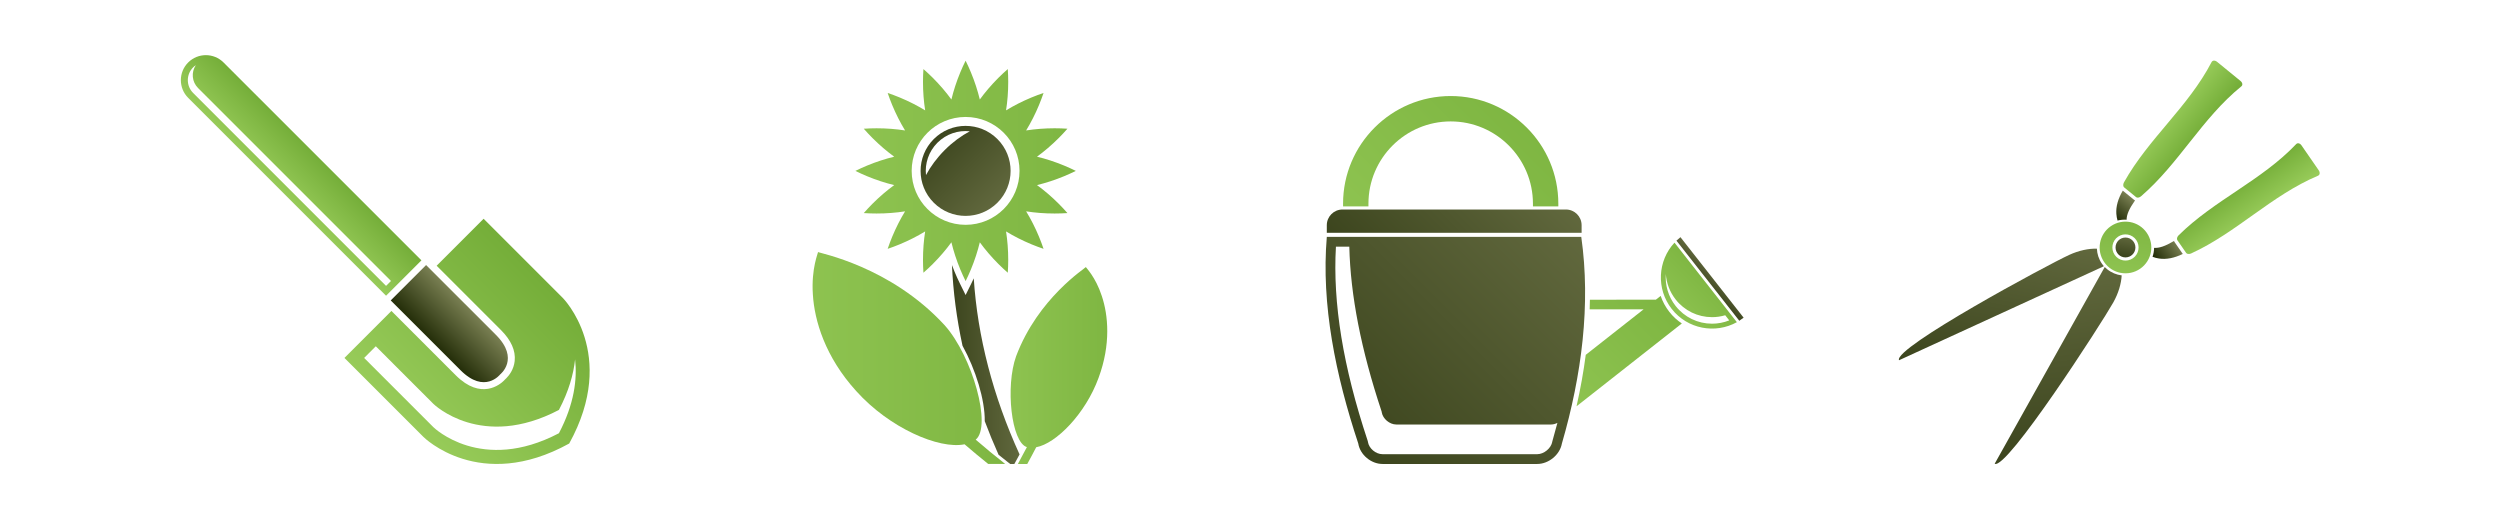 <?xml version="1.0" encoding="utf-8"?>
<!-- Generator: Adobe Illustrator 16.0.0, SVG Export Plug-In . SVG Version: 6.00 Build 0)  -->
<!DOCTYPE svg PUBLIC "-//W3C//DTD SVG 1.1//EN" "http://www.w3.org/Graphics/SVG/1.1/DTD/svg11.dtd">
<svg version="1.1" xmlns="http://www.w3.org/2000/svg" xmlns:xlink="http://www.w3.org/1999/xlink" x="0px" y="0px" width="612px"
	 height="127.494px" viewBox="0 0 612 127.494" enable-background="new 0 0 612 127.494" xml:space="preserve">
<g id="Layer_1">
	<g>
		<g>
			
				<linearGradient id="SVGID_1_" gradientUnits="userSpaceOnUse" x1="571.17" y1="109.052" x2="592.346" y2="87.876" gradientTransform="matrix(0.823 -0.569 0.569 0.823 -14.193 310.2)">
				<stop  offset="0" style="stop-color:#97CB59"/>
				<stop  offset="1" style="stop-color:#75AE39"/>
			</linearGradient>
			<path fill="url(#SVGID_1_)" d="M516.721,55.378c-2.873,1.986-3.594,5.927-1.607,8.8c1.988,2.875,5.928,3.593,8.801,1.606
				c2.875-1.986,3.594-5.926,1.607-8.8C523.535,54.111,519.596,53.392,516.721,55.378z M522.141,63.218
				c-1.457,1.008-3.453,0.644-4.461-0.813c-1.006-1.456-0.641-3.454,0.816-4.46c1.455-1.007,3.453-0.643,4.459,0.814
				C523.963,60.216,523.598,62.212,522.141,63.218z"/>
			
				<linearGradient id="SVGID_2_" gradientUnits="userSpaceOnUse" x1="577.61" y1="102.614" x2="585.756" y2="94.468" gradientTransform="matrix(0.823 -0.569 0.569 0.823 -14.193 310.2)">
				<stop  offset="0" style="stop-color:#242E09"/>
				<stop  offset="1" style="stop-color:#797F52"/>
			</linearGradient>
			<circle fill="url(#SVGID_2_)" cx="520.318" cy="60.582" r="2.433"/>
			
				<linearGradient id="SVGID_3_" gradientUnits="userSpaceOnUse" x1="519.745" y1="122.266" x2="577.891" y2="64.12" gradientTransform="matrix(0.823 -0.569 0.569 0.823 -14.193 310.2)">
				<stop  offset="0" style="stop-color:#242E09"/>
				<stop  offset="1" style="stop-color:#797F52"/>
			</linearGradient>
			<path fill="url(#SVGID_3_)" d="M514.555,64.565c-0.783-1.132-1.186-2.413-1.236-3.692c-2.037-0.053-4.414,0.442-6.768,1.522
				c-5.264,2.416-43.07,22.754-41.674,25.795l50.15-23.016C514.861,64.983,514.703,64.779,514.555,64.565z"/>
			
				<linearGradient id="SVGID_4_" gradientUnits="userSpaceOnUse" x1="558.306" y1="-9.979" x2="634.096" y2="-85.769" gradientTransform="matrix(0.632 -0.775 0.775 0.632 163.71 580.825)">
				<stop  offset="0" style="stop-color:#242E09"/>
				<stop  offset="1" style="stop-color:#797F52"/>
			</linearGradient>
			<path fill="url(#SVGID_4_)" d="M515.807,65.89c-0.201-0.164-0.393-0.339-0.57-0.521l-26.941,48.156
				c2.922,1.637,26.209-34.428,29.037-39.484c1.264-2.258,1.947-4.59,2.057-6.625C518.117,67.263,516.871,66.76,515.807,65.89z"/>
			
				<linearGradient id="SVGID_5_" gradientUnits="userSpaceOnUse" x1="632.371" y1="-59.429" x2="638.896" y2="-59.429" gradientTransform="matrix(0.632 -0.775 0.775 0.632 163.71 580.825)">
				<stop  offset="0" style="stop-color:#242E09"/>
				<stop  offset="1" style="stop-color:#797F52"/>
			</linearGradient>
			<path fill="url(#SVGID_5_)" d="M522.406,48.906l-2.746-2.24c-1.18,2.018-1.699,3.895-1.576,5.685
				c0.037,0.575,0.141,1.12,0.291,1.642c0.723-0.186,1.473-0.255,2.219-0.205c0.002-1.219,0.592-2.638,2.061-4.725
				C522.566,49.021,522.482,48.969,522.406,48.906z"/>
			
				<linearGradient id="SVGID_6_" gradientUnits="userSpaceOnUse" x1="658.781" y1="-64.989" x2="658.781" y2="-55.994" gradientTransform="matrix(0.632 -0.775 0.775 0.632 163.71 580.825)">
				<stop  offset="0" style="stop-color:#97CB59"/>
				<stop  offset="1" style="stop-color:#75AE39"/>
			</linearGradient>
			<path fill="url(#SVGID_6_)" d="M519.973,45.856c-0.26-0.212-0.279-0.753-0.035-1.2c6.002-10.754,15.738-18.462,21.451-29.451
				c0.234-0.458,0.832-0.493,1.35-0.072c1.91,1.561,3.82,3.121,5.732,4.682c0.516,0.422,0.602,1.015,0.199,1.334
				c-9.623,7.799-15.227,18.879-24.561,26.915c-0.389,0.329-0.922,0.418-1.182,0.205C521.943,47.465,520.959,46.661,519.973,45.856z
				"/>
			
				<linearGradient id="SVGID_7_" gradientUnits="userSpaceOnUse" x1="585.783" y1="105.259" x2="592.308" y2="105.259" gradientTransform="matrix(0.823 -0.569 0.569 0.823 -14.193 310.2)">
				<stop  offset="0" style="stop-color:#242E09"/>
				<stop  offset="1" style="stop-color:#797F52"/>
			</linearGradient>
			<path fill="url(#SVGID_7_)" d="M532.332,59.255c-0.057-0.081-0.102-0.168-0.137-0.26c-2.197,1.299-3.658,1.773-4.873,1.678
				c-0.01,0.748-0.139,1.489-0.381,2.195c0.508,0.192,1.041,0.337,1.611,0.421c1.775,0.264,3.688-0.104,5.793-1.119L532.332,59.255z
				"/>
			
				<linearGradient id="SVGID_8_" gradientUnits="userSpaceOnUse" x1="612.356" y1="454.045" x2="612.356" y2="463.041" gradientTransform="matrix(0.823 -0.569 -0.569 -0.823 306.857 774.952)">
				<stop  offset="0" style="stop-color:#97CB59"/>
				<stop  offset="1" style="stop-color:#75AE39"/>
			</linearGradient>
			<path fill="url(#SVGID_8_)" d="M535.178,61.924c0.191,0.276,0.729,0.34,1.193,0.132c11.197-5.128,19.658-14.217,31.07-19.036
				c0.473-0.195,0.557-0.79,0.178-1.338c-1.404-2.029-2.807-4.06-4.209-6.089c-0.379-0.548-0.965-0.681-1.314-0.306
				c-8.543,8.972-20.033,13.674-28.789,22.337c-0.357,0.361-0.488,0.887-0.297,1.164C533.732,59.833,534.455,60.878,535.178,61.924z
				"/>
		</g>
		<g>
			
				<linearGradient id="SVGID_9_" gradientUnits="userSpaceOnUse" x1="144.19" y1="108.316" x2="194.958" y2="108.316" gradientTransform="matrix(0.707 0.707 -0.707 0.707 193.062 -154.661)">
				<stop  offset="0" style="stop-color:#242E09"/>
				<stop  offset="1" style="stop-color:#797F52"/>
			</linearGradient>
			<path fill="url(#SVGID_9_)" d="M244.169,34.043c-4.302-4.302-11.278-4.302-15.58,0c-4.303,4.302-4.303,11.278,0,15.581
				c4.302,4.302,11.278,4.302,15.58,0C248.472,45.321,248.472,38.345,244.169,34.043z M226.683,42.865
				c-0.299-2.827,0.633-5.761,2.8-7.927c2.167-2.167,5.101-3.1,7.928-2.8c-2.1,1.112-4.204,2.654-6.138,4.589
				C229.338,38.662,227.795,40.766,226.683,42.865z"/>
			<linearGradient id="SVGID_10_" gradientUnits="userSpaceOnUse" x1="174.209" y1="41.833" x2="298.548" y2="41.833">
				<stop  offset="0" style="stop-color:#97CB59"/>
				<stop  offset="1" style="stop-color:#75AE39"/>
			</linearGradient>
			<path fill="url(#SVGID_10_)" d="M253.857,45.31c2.156-0.521,4.392-1.244,6.644-2.176c0.985-0.408,1.939-0.844,2.861-1.3
				c-0.922-0.456-1.875-0.892-2.861-1.3c-2.251-0.933-4.487-1.656-6.644-2.177c1.793-1.307,3.582-2.83,5.305-4.553
				c0.755-0.754,1.469-1.522,2.146-2.296c-1.026-0.069-2.074-0.106-3.14-0.106c-2.438,0-4.78,0.188-6.971,0.531
				c1.156-1.894,2.226-3.985,3.159-6.237c0.409-0.986,0.774-1.967,1.104-2.942c-0.974,0.33-1.957,0.695-2.942,1.104
				c-2.251,0.932-4.344,2.003-6.237,3.159c0.344-2.191,0.532-4.533,0.532-6.97c0-1.067-0.038-2.115-0.107-3.14
				c-0.774,0.677-1.542,1.39-2.296,2.145c-1.723,1.723-3.247,3.512-4.553,5.305c-0.521-2.156-1.243-4.392-2.176-6.643
				c-0.408-0.986-0.844-1.939-1.3-2.862c-0.457,0.922-0.893,1.876-1.301,2.861c-0.933,2.252-1.656,4.488-2.176,6.644
				c-1.307-1.793-2.83-3.582-4.553-5.305c-0.754-0.754-1.522-1.468-2.296-2.145c-0.069,1.026-0.107,2.073-0.107,3.14
				c0,2.437,0.188,4.779,0.532,6.971c-1.894-1.156-3.986-2.226-6.237-3.159c-0.985-0.409-1.967-0.774-2.942-1.103
				c0.33,0.974,0.695,1.957,1.103,2.942c0.933,2.25,2.003,4.343,3.159,6.236c-2.191-0.344-4.534-0.531-6.97-0.531
				c-1.067,0-2.114,0.037-3.141,0.106c0.677,0.774,1.391,1.542,2.146,2.296c1.723,1.723,3.512,3.247,5.305,4.553
				c-2.156,0.521-4.392,1.244-6.644,2.176c-0.986,0.409-1.939,0.845-2.861,1.301c0.922,0.457,1.875,0.892,2.861,1.3
				c2.251,0.933,4.487,1.655,6.644,2.176c-1.793,1.307-3.583,2.83-5.306,4.553c-0.754,0.754-1.468,1.521-2.145,2.296
				c1.026,0.069,2.074,0.106,3.141,0.106c2.436,0,4.778-0.188,6.97-0.531c-1.156,1.892-2.227,3.985-3.159,6.236
				c-0.408,0.985-0.774,1.969-1.103,2.943c0.975-0.33,1.957-0.695,2.942-1.104c2.251-0.932,4.343-2.002,6.237-3.159
				c-0.344,2.192-0.532,4.534-0.532,6.972c0,1.066,0.038,2.114,0.107,3.139c0.774-0.676,1.542-1.391,2.296-2.145
				c1.723-1.723,3.246-3.513,4.553-5.305c0.521,2.156,1.244,4.392,2.176,6.644c0.408,0.986,0.844,1.939,1.301,2.861
				c0.456-0.922,0.892-1.875,1.3-2.861c0.933-2.251,1.655-4.487,2.176-6.644c1.307,1.793,2.83,3.582,4.554,5.306
				c0.754,0.754,1.521,1.468,2.295,2.144c0.069-1.025,0.107-2.073,0.107-3.139c0-2.438-0.188-4.78-0.532-6.972
				c1.894,1.157,3.986,2.227,6.238,3.16c0.985,0.408,1.967,0.773,2.941,1.103c-0.33-0.974-0.695-1.957-1.104-2.942
				c-0.933-2.251-2.003-4.343-3.159-6.236c2.191,0.343,4.534,0.531,6.971,0.531c1.066,0,2.114-0.037,3.14-0.106
				c-0.676-0.774-1.39-1.541-2.145-2.295C257.439,48.14,255.65,46.617,253.857,45.31z M236.379,55.036
				c-7.292,0-13.203-5.911-13.203-13.202c0-7.292,5.91-13.203,13.203-13.203c7.292,0,13.202,5.911,13.202,13.203
				C249.582,49.125,243.671,55.036,236.379,55.036z"/>
			<linearGradient id="SVGID_11_" gradientUnits="userSpaceOnUse" x1="168.18" y1="87.639" x2="276.809" y2="87.639">
				<stop  offset="0" style="stop-color:#97CB59"/>
				<stop  offset="1" style="stop-color:#75AE39"/>
			</linearGradient>
			<path fill="url(#SVGID_11_)" d="M236.125,108.761c1.879,1.626,3.813,3.23,5.791,4.818h4.153c-2.482-1.955-4.89-3.939-7.219-5.953
				c4.019-3.214-0.814-20.42-7.583-27.99c-13.334-14.523-30.818-17.674-31.005-17.938c0.093,0.028-1.709,3.957-1.271,10.398
				c0.38,6.375,3,15.262,10.616,23.642C217.697,104.759,229.898,110.051,236.125,108.761z"/>
			<linearGradient id="SVGID_12_" gradientUnits="userSpaceOnUse" x1="222.249" y1="89.237" x2="260.378" y2="89.237">
				<stop  offset="0" style="stop-color:#242E09"/>
				<stop  offset="1" style="stop-color:#797F52"/>
			</linearGradient>
			<path fill="url(#SVGID_12_)" d="M241.066,103.098c1.032,2.75,2.159,5.491,3.38,8.218c0.692,0.559,1.387,1.115,2.09,1.669
				l0.756,0.595h1.019l0.203-0.367c0.369-0.666,0.727-1.324,1.074-1.972c-6.486-14.202-10.291-28.841-11.212-43.103
				c-0.207,0.451-0.42,0.902-0.641,1.35l-1.355,2.737l-1.356-2.738c-0.484-0.979-0.937-1.974-1.342-2.953
				c-0.225-0.544-0.438-1.091-0.642-1.64c0.283,6.517,1.148,13.118,2.577,19.732C238.845,90.464,241.14,97.925,241.066,103.098z"/>
			<linearGradient id="SVGID_13_" gradientUnits="userSpaceOnUse" x1="231.968" y1="89.48" x2="286.485" y2="89.48">
				<stop  offset="0" style="stop-color:#97CB59"/>
				<stop  offset="1" style="stop-color:#75AE39"/>
			</linearGradient>
			<path fill="url(#SVGID_13_)" d="M269.726,72.472c-1.544-4.746-3.969-7.045-3.911-7.093c-0.058,0.244-11.69,7.547-17.065,21.809
				c-2.671,7.382-1.176,21.118,2.634,22.263c-0.708,1.375-1.446,2.752-2.208,4.129h2.298c0.756-1.367,1.489-2.732,2.192-4.1
				c4.838-0.871,12.063-8.186,15.266-16.989C271.976,84.284,271.292,77.154,269.726,72.472z"/>
		</g>
		<g>
			<linearGradient id="SVGID_14_" gradientUnits="userSpaceOnUse" x1="295.235" y1="142.337" x2="418.113" y2="19.459">
				<stop  offset="0" style="stop-color:#242E09"/>
				<stop  offset="1" style="stop-color:#797F52"/>
			</linearGradient>
			<path fill="url(#SVGID_14_)" d="M387.096,57.987c-22.294,0-39.999,0-62.293,0c-1.398,16.572,2.158,33.877,7.7,50.583
				c0.448,2.778,3.158,5.01,5.937,5.01c14.154,0,23.723,0,37.878,0c2.777,0,5.538-2.232,6.035-5.01
				C387.206,91.864,389.447,74.559,387.096,57.987z M380.052,107.901l-0.036,0.122l-0.021,0.125
				c-0.284,1.589-2.036,3.035-3.677,3.035h-37.878c-1.646,0-3.313-1.399-3.571-2.994l-0.03-0.191l-0.061-0.183
				c-5.998-18.077-8.539-33.623-7.743-47.432h3.273c0.292,11.954,2.88,25.189,7.85,40.166l0.061,0.183l0.031,0.19
				c0.257,1.596,1.925,2.996,3.569,2.996h37.878c0.524,0,1.061-0.149,1.556-0.402C380.874,104.969,380.48,106.429,380.052,107.901z"
				/>
			<linearGradient id="SVGID_15_" gradientUnits="userSpaceOnUse" x1="318.115" y1="81.757" x2="392.145" y2="7.727">
				<stop  offset="0" style="stop-color:#97CB59"/>
				<stop  offset="1" style="stop-color:#75AE39"/>
			</linearGradient>
			<path fill="url(#SVGID_15_)" d="M355.131,23.508c-14.529,0-26.35,11.82-26.35,26.349v0.667h6.214v-0.667
				c0-11.103,9.032-20.135,20.136-20.135c11.103,0,20.134,9.032,20.134,20.135v0.667h6.215v-0.667
				C381.479,35.328,369.659,23.508,355.131,23.508z"/>
			<g>
				<linearGradient id="SVGID_16_" gradientUnits="userSpaceOnUse" x1="404.528" y1="82.157" x2="424.153" y2="62.532">
					<stop  offset="0" style="stop-color:#97CB59"/>
					<stop  offset="1" style="stop-color:#75AE39"/>
				</linearGradient>
				<path fill="url(#SVGID_16_)" d="M409.914,59.401c-4.116,4.437-4.517,11.33-0.663,16.243c3.855,4.912,10.645,6.164,15.934,3.223
					L409.914,59.401z M419.116,79.241C419.115,79.241,419.115,79.241,419.116,79.241c-3.51-0.001-6.762-1.581-8.923-4.336
					c-1.811-2.308-2.6-5.101-2.399-7.827c0.152,2.197,0.943,4.369,2.399,6.227c2.161,2.755,5.413,4.335,8.922,4.336c0,0,0,0,0.001,0
					c1.092,0,2.176-0.16,3.217-0.469l0.986,1.258C421.989,78.962,420.559,79.241,419.116,79.241z"/>
				<linearGradient id="SVGID_17_" gradientUnits="userSpaceOnUse" x1="415.134" y1="71.823" x2="422.113" y2="64.844">
					<stop  offset="0" style="stop-color:#242E09"/>
					<stop  offset="1" style="stop-color:#797F52"/>
				</linearGradient>
				<path fill="url(#SVGID_17_)" d="M425.778,78.517c0.362-0.229,0.717-0.479,1.062-0.749l-15.465-19.712
					c-0.344,0.271-0.671,0.556-0.979,0.854L425.778,78.517z"/>
			</g>
			<linearGradient id="SVGID_18_" gradientUnits="userSpaceOnUse" x1="318.072" y1="93.183" x2="393.909" y2="17.347">
				<stop  offset="0" style="stop-color:#242E09"/>
				<stop  offset="1" style="stop-color:#797F52"/>
			</linearGradient>
			<path fill="url(#SVGID_18_)" d="M387.179,56.99v-1.857c0-2.125-1.721-3.846-3.845-3.846h-54.688
				c-2.123,0-3.845,1.722-3.845,3.846v1.857H387.179z"/>
			<linearGradient id="SVGID_19_" gradientUnits="userSpaceOnUse" x1="366.085" y1="110.653" x2="420.938" y2="55.8">
				<stop  offset="0" style="stop-color:#97CB59"/>
				<stop  offset="1" style="stop-color:#75AE39"/>
			</linearGradient>
			<path fill="url(#SVGID_19_)" d="M389.151,75.719h13.21l-14.168,11.144c-0.54,4.117-1.291,8.318-2.257,12.596l25.776-20.273
				c-1.144-0.767-2.177-1.714-3.054-2.832c-0.949-1.209-1.655-2.534-2.127-3.914l-1.178,0.927H389.21
				C389.197,74.147,389.181,74.931,389.151,75.719z"/>
		</g>
		<g>
			
				<linearGradient id="SVGID_20_" gradientUnits="userSpaceOnUse" x1="-89.394" y1="18.561" x2="-41.862" y2="18.561" gradientTransform="matrix(0.707 -0.707 0.707 0.707 153.445 30.236)">
				<stop  offset="0" style="stop-color:#97CB59"/>
				<stop  offset="1" style="stop-color:#75AE39"/>
			</linearGradient>
			<path fill="url(#SVGID_20_)" d="M106.891,65.05l15.722,15.723c2.512,2.511,3.649,5.066,3.382,7.597
				c-0.223,2.112-1.384,3.556-2.056,4.228c0,0,0,0,0,0c-0.117,0.116-0.217,0.209-0.294,0.277c-0.068,0.076-0.161,0.178-0.277,0.294
				c-0.876,0.876-5.567,4.933-11.825-1.325L95.82,76.121l-11.5,11.5l19.365,19.364c0,0,13.715,13.714,35.657,1.588
				c12.127-21.942-1.588-35.657-1.588-35.657l-19.364-19.365L106.891,65.05z M136.826,106.055
				c-18.959,9.946-30.611-1.365-30.729-1.481L89.144,87.621l2.853-2.854l14.1,14.1c0.118,0.117,11.77,11.43,30.729,1.482
				c2.401-4.574,3.565-8.711,3.956-12.365C141.323,92.814,140.581,98.903,136.826,106.055z"/>
			
				<linearGradient id="SVGID_21_" gradientUnits="userSpaceOnUse" x1="-71.487" y1="5.641" x2="-59.242" y2="5.641" gradientTransform="matrix(0.707 -0.707 0.707 0.707 153.445 30.236)">
				<stop  offset="0" style="stop-color:#242E09"/>
				<stop  offset="1" style="stop-color:#797F52"/>
			</linearGradient>
			<path fill="url(#SVGID_21_)" d="M99.981,69.211l-4.33,4.329c0,0,11.191,11.191,17.096,17.096
				c5.905,5.906,9.686,1.027,9.686,1.027s4.878-3.781-1.026-9.686c-5.905-5.904-17.097-17.096-17.097-17.096L99.981,69.211z"/>
			
				<linearGradient id="SVGID_22_" gradientUnits="userSpaceOnUse" x1="-71.488" y1="-49.178" x2="-59.241" y2="-49.178" gradientTransform="matrix(0.707 -0.707 0.707 0.707 153.445 30.236)">
				<stop  offset="0" style="stop-color:#97CB59"/>
				<stop  offset="1" style="stop-color:#75AE39"/>
			</linearGradient>
			<path fill="url(#SVGID_22_)" d="M46.065,15.295c-2.391,2.392-2.391,6.269,0,8.659l48.441,48.443l8.66-8.661L54.724,15.295
				C52.333,12.904,48.457,12.904,46.065,15.295z M48.477,21.543l47.236,47.236l-1.206,1.206L47.271,22.748
				c-1.722-1.722-1.722-4.525,0-6.248c0.207-0.207,0.43-0.387,0.663-0.543C46.781,17.674,46.96,20.027,48.477,21.543z"/>
		</g>
	</g>
</g>
<g id="Layer_2" display="none">
	<g display="inline">
		<g>
			<linearGradient id="SVGID_23_" gradientUnits="userSpaceOnUse" x1="469.184" y1="61.467" x2="547.916" y2="61.467">
				<stop  offset="0" style="stop-color:#97CB59"/>
				<stop  offset="1" style="stop-color:#75AE39"/>
			</linearGradient>
			<path fill="url(#SVGID_23_)" d="M518.836,89.728c-5.375-1.076-8.814-14.832-12.039-26.653c-3.225-11.824,3.963-44.71,3.963-44.71
				h-41.576c0.115,46.134,7.094,54.382,9.885,62.766c2.258,6.771,0.309,15.115-0.523,18.072c22.688,0.863,32.201,2.828,38.502,4.129
				c3.482,0.72,6,1.238,9.242,1.238c0.99,0,2.023-0.046,3.158-0.143c11.854-1.012,17.924-5.025,17.984-5.066l0.484-0.326
				C545.857,90.888,523.953,90.751,518.836,89.728z M529.291,102.606c-1.082,0.092-2.064,0.137-3.002,0.137
				c-3.059,0-5.496-0.504-8.871-1.201c-6.143-1.269-15.322-3.164-36.549-4.075c0.934-4.122,1.906-11-0.066-16.915
				c-0.463-1.389-1.037-2.776-1.645-4.247c-3.154-7.633-7.896-19.105-8.139-56.112h2.48c0.432,35.061,5.031,46.195,8.113,53.657
				c0.609,1.469,1.184,2.857,1.645,4.246c1.973,5.915,1,12.795,0.066,16.916c21.227,0.91,30.406,2.807,36.549,4.074
				c3.375,0.697,5.814,1.202,8.871,1.202c0.939,0,1.922-0.046,3.002-0.137c5.748-0.491,10.084-1.719,12.953-2.806
				c0.355,0.304,0.66,0.624,0.896,0.965C543.631,99.353,538.127,101.851,529.291,102.606z"/>
			<linearGradient id="SVGID_24_" gradientUnits="userSpaceOnUse" x1="477.512" y1="106.126" x2="548.072" y2="106.126">
				<stop  offset="0" style="stop-color:#242E09"/>
				<stop  offset="1" style="stop-color:#797F52"/>
			</linearGradient>
			<path fill="url(#SVGID_24_)" d="M529.543,105.566c-12.277,1.045-11.828-3.754-51.332-5.233c-0.232-0.009-0.465-0.017-0.699-0.026
				l0.918,10.25h1.482v-0.516c0-0.416,0.338-0.753,0.752-0.753h0.025c0.416,0,0.754,0.337,0.754,0.753v0.516h1.307v-0.516
				c0-0.416,0.336-0.753,0.754-0.753h0.025c0.416,0,0.752,0.337,0.752,0.753v0.516h1.307v-0.516c0-0.416,0.338-0.753,0.754-0.753
				h0.025c0.416,0,0.752,0.337,0.752,0.753v0.516h1.307v-0.516c0-0.416,0.338-0.753,0.754-0.753h0.025
				c0.416,0,0.752,0.337,0.752,0.753v0.516h1.309v-0.516c0-0.416,0.336-0.753,0.752-0.753h0.025c0.416,0,0.754,0.337,0.754,0.753
				v0.516h1.307v-0.516c0-0.416,0.336-0.753,0.752-0.753h0.025c0.416,0,0.754,0.337,0.754,0.753v0.516h1.586l2.102-3.02
				c0,0,10.645,0.525,14.848,2.494v1.316c0,0,23.26,3.285,33.902-5.521v-5.52C548.072,100.306,541.895,104.511,529.543,105.566z"/>
		</g>
		<g>
			
				<linearGradient id="SVGID_25_" gradientUnits="userSpaceOnUse" x1="83.209" y1="147.455" x2="101.173" y2="147.455" gradientTransform="matrix(0.707 0.707 -0.707 0.707 294.575 -132.472)">
				<stop  offset="0" style="stop-color:#97CB59"/>
				<stop  offset="1" style="stop-color:#75AE39"/>
			</linearGradient>
			<path fill="url(#SVGID_25_)" d="M273.193,31.604c1.312-1.736,0.962-4.558-0.523-6.044c-1.917-1.917-3.834-3.833-5.751-5.75
				c-1.485-1.485-4.307-1.835-6.044-0.523c-8.644,6.737-13.38,17.382-22.024,24.12c-1.736,1.312-2.087,3.433-0.523,4.997
				c1.917,1.917,3.833,3.833,5.749,5.75c1.564,1.563,3.686,1.213,4.998-0.523C255.811,44.985,266.456,40.25,273.193,31.604z
				 M246.327,52.195c-0.029-0.015-0.088-0.052-0.163-0.129l-5.751-5.75c-0.076-0.076-0.113-0.134-0.129-0.163
				c0.021-0.061,0.11-0.215,0.346-0.393l0.034-0.026c4.618-3.599,8.134-8.168,11.537-12.587c3.316-4.308,6.449-8.377,10.464-11.514
				c0.508-0.369,1.675-0.228,2.168,0.264l0.825,0.825c-3.402,2.962-6.204,6.598-9.149,10.424
				c-3.401,4.419-6.918,8.988-11.536,12.587l-0.035,0.025c-0.235,0.179-0.324,0.333-0.345,0.394
				c0.015,0.029,0.053,0.087,0.128,0.162l3.608,3.607c-0.544,0.612-1.073,1.241-1.582,1.893l-0.026,0.035
				C246.542,52.086,246.387,52.174,246.327,52.195z"/>
			
				<linearGradient id="SVGID_26_" gradientUnits="userSpaceOnUse" x1="68.686" y1="216.638" x2="115.698" y2="216.638" gradientTransform="matrix(0.707 0.707 -0.707 0.707 294.575 -132.472)">
				<stop  offset="0" style="stop-color:#97CB59"/>
				<stop  offset="1" style="stop-color:#75AE39"/>
			</linearGradient>
			<path fill="url(#SVGID_26_)" d="M232.17,60.31c-9.18-9.179-16.936-16.306-26.115-7.127
				c-30.994,30.995-25.068,58.311-25.068,58.311s27.316,5.926,58.311-25.068C248.477,77.246,241.349,69.49,232.17,60.31z
				 M183.618,108.869c-0.228-2.671-0.318-7.848,1.243-14.627c2.141-9.299,7.918-23.609,23.282-38.973
				c3.448-3.447,6.48-4.131,9.984-2.614c-1.136,0.555-2.285,1.415-3.484,2.614c-15.364,15.364-21.14,29.674-23.281,38.973
				c-1.56,6.775-1.471,11.949-1.244,14.621C187.29,109.075,185.076,108.993,183.618,108.869z"/>
			
				<linearGradient id="SVGID_27_" gradientUnits="userSpaceOnUse" x1="88.865" y1="174.066" x2="95.518" y2="174.066" gradientTransform="matrix(0.707 0.707 -0.707 0.707 294.575 -132.472)">
				<stop  offset="0" style="stop-color:#242E09"/>
				<stop  offset="1" style="stop-color:#797F52"/>
			</linearGradient>
			<path fill="url(#SVGID_27_)" d="M237.546,50.231l-6.432,6.432c0.796,0.779,1.583,1.566,2.36,2.342
				c0.776,0.777,1.563,1.564,2.343,2.361l6.432-6.432L237.546,50.231z"/>
		</g>
		<g>
			
				<linearGradient id="SVGID_28_" gradientUnits="userSpaceOnUse" x1="29.38" y1="69.615" x2="47.513" y2="69.615" gradientTransform="matrix(0.707 -0.707 0.707 0.707 262.648 13.447)">
				<stop  offset="0" style="stop-color:#97CB59"/>
				<stop  offset="1" style="stop-color:#75AE39"/>
			</linearGradient>
			<path fill="url(#SVGID_28_)" d="M333.631,17.626c-1.752-1.325-4.6-0.971-6.102,0.529c-1.934,1.935-3.869,3.868-5.803,5.802
				c-1.5,1.5-1.854,4.349-0.531,6.102c6.803,8.725,17.547,13.506,24.348,22.23c1.324,1.752,3.465,2.107,5.043,0.528
				c1.936-1.934,3.869-3.869,5.805-5.803c1.578-1.579,1.225-3.721-0.529-5.045C347.137,35.17,342.357,24.426,333.631,17.626z
				 M354.414,44.743c-0.016,0.03-0.053,0.088-0.131,0.165l-5.805,5.804c-0.074,0.077-0.133,0.115-0.164,0.131
				c-0.061-0.022-0.215-0.11-0.396-0.349l-0.027-0.035c-3.633-4.662-8.244-8.211-12.703-11.644
				c-4.35-3.348-8.455-6.51-11.621-10.562c-0.373-0.513-0.23-1.69,0.266-2.188l0.834-0.832c2.99,3.433,6.66,6.262,10.521,9.233
				c4.459,3.436,9.07,6.984,12.703,11.646l0.027,0.034c0.182,0.238,0.336,0.328,0.396,0.349c0.031-0.016,0.09-0.054,0.162-0.13
				l3.643-3.642c0.619,0.549,1.252,1.084,1.912,1.597l0.035,0.026C354.305,44.526,354.393,44.682,354.414,44.743z"/>
			
				<linearGradient id="SVGID_29_" gradientUnits="userSpaceOnUse" x1="35.089" y1="96.473" x2="41.804" y2="96.473" gradientTransform="matrix(0.707 -0.707 0.707 0.707 262.648 13.447)">
				<stop  offset="0" style="stop-color:#242E09"/>
				<stop  offset="1" style="stop-color:#797F52"/>
			</linearGradient>
			<path fill="url(#SVGID_29_)" d="M352.43,53.606l6.492,6.492c0.787-0.804,1.582-1.598,2.365-2.383
				c0.785-0.784,1.578-1.578,2.383-2.365l-6.492-6.492L352.43,53.606z"/>
			
				<linearGradient id="SVGID_30_" gradientUnits="userSpaceOnUse" x1="284.499" y1="65.329" x2="332.87" y2="65.329" gradientTransform="matrix(0.707 -0.707 0.707 0.707 118.496 251.465)">
				<stop  offset="0" style="stop-color:#97CB59"/>
				<stop  offset="1" style="stop-color:#75AE39"/>
			</linearGradient>
			<path fill="url(#SVGID_30_)" d="M373.605,47.514l-22.52,22.52c-3.227,3.226-3.227,8.458,0,11.684l40.543,30.229l0,0
				c-9.504-11.196-20.234-19.901-30.568-30.268c-1.459-1.458-1.969-3.311-1.07-4.208c0.412-0.413,0.822-0.824,1.236-1.237
				c0.9-0.898,2.75-0.388,4.207,1.07c9.734,9.703,23.777,17.624,34.42,26.418c-8.793-10.642-19.182-22.22-28.885-31.952
				c-1.457-1.457-1.969-3.31-1.07-4.208c0.412-0.412,0.826-0.826,1.236-1.236c0.898-0.897,2.752-0.388,4.209,1.07
				c9.73,9.704,21.311,20.091,31.951,28.886c-8.795-10.643-16.715-24.687-26.418-34.42c-1.459-1.457-1.969-3.31-1.07-4.207
				c0.414-0.413,0.826-0.826,1.236-1.238c0.898-0.897,2.752-0.388,4.209,1.071c10.365,10.334,19.07,21.065,30.268,30.569l0,0
				l-30.23-40.542C382.062,44.287,376.832,44.288,373.605,47.514z"/>
		</g>
		<g>
			<linearGradient id="SVGID_31_" gradientUnits="userSpaceOnUse" x1="58.013" y1="87.759" x2="115.168" y2="87.759">
				<stop  offset="0" style="stop-color:#242E09"/>
				<stop  offset="1" style="stop-color:#797F52"/>
			</linearGradient>
			<path fill="url(#SVGID_31_)" d="M58.013,71.505c0,12.459,2.687,23.838,7.118,32.509h42.919c4.431-8.671,7.118-20.05,7.118-32.509
				H58.013z M67.412,100.378c-3.295-7.229-5.27-16.008-5.681-25.237H68.8c0.412,9.229,2.386,18.008,5.682,25.237H67.412z"/>
			<linearGradient id="SVGID_32_" gradientUnits="userSpaceOnUse" x1="113.265" y1="108.347" x2="57.226" y2="108.347">
				<stop  offset="0" style="stop-color:#97CB59"/>
				<stop  offset="1" style="stop-color:#75AE39"/>
			</linearGradient>
			<path fill="url(#SVGID_32_)" d="M63.214,104.748l0.926,5.965c0,0.682,0.552,1.234,1.234,1.234h42.33
				c0.681,0,1.233-0.553,1.233-1.234l1.029-5.965H63.214z"/>
			<linearGradient id="SVGID_33_" gradientUnits="userSpaceOnUse" x1="58.942" y1="34.685" x2="114.239" y2="34.685">
				<stop  offset="0" style="stop-color:#97CB59"/>
				<stop  offset="1" style="stop-color:#75AE39"/>
			</linearGradient>
			<path fill="url(#SVGID_33_)" d="M114.239,34.684c0-3.312-5.194-6.05-11.947-6.503c4.454-5.097,6.19-10.705,3.848-13.046
				c-2.341-2.343-7.95-0.606-13.046,3.848C92.64,12.23,89.902,7.036,86.591,7.036c-3.312,0-6.051,5.194-6.505,11.947
				c-5.095-4.455-10.705-6.191-13.046-3.848c-2.342,2.341-0.605,7.95,3.849,13.046c-6.753,0.454-11.947,3.191-11.947,6.503
				c0,3.312,5.193,6.051,11.947,6.504c-4.455,5.097-6.191,10.705-3.849,13.047s7.951,0.605,13.046-3.85
				c0.454,6.754,3.192,11.948,6.505,11.948c3.311,0,6.049-5.194,6.503-11.948c5.096,4.456,10.705,6.192,13.046,3.85
				c2.342-2.342,0.606-7.951-3.848-13.047C109.045,40.735,114.239,37.997,114.239,34.684z M96.572,37.358
				c0.484,0.93,0.499,2.078-0.063,3.053c-0.562,0.974-1.564,1.536-2.611,1.58c-0.044,1.047-0.606,2.05-1.581,2.613
				c-0.974,0.562-2.124,0.547-3.052,0.062c-0.562,0.884-1.549,1.472-2.674,1.472c-1.126,0-2.113-0.588-2.675-1.472
				c-0.929,0.485-2.078,0.5-3.052-0.062c-0.975-0.562-1.536-1.566-1.581-2.613c-1.046-0.044-2.048-0.606-2.611-1.581
				c-0.563-0.974-0.548-2.122-0.062-3.052c-0.884-0.561-1.472-1.548-1.472-2.674c0-1.125,0.587-2.112,1.472-2.674
				c-0.485-0.928-0.5-2.078,0.062-3.053c0.563-0.974,1.565-1.536,2.612-1.58c0.044-1.048,0.606-2.048,1.581-2.612
				c0.974-0.563,2.123-0.547,3.052-0.063c0.562-0.884,1.549-1.471,2.675-1.471c1.125,0,2.112,0.587,2.674,1.471
				c0.928-0.484,2.078-0.5,3.052,0.063c0.974,0.563,1.536,1.564,1.581,2.612c1.046,0.044,2.049,0.606,2.611,1.58
				c0.562,0.975,0.548,2.125,0.063,3.053c0.884,0.562,1.471,1.549,1.471,2.674C98.042,35.81,97.456,36.798,96.572,37.358z"/>
			<linearGradient id="SVGID_34_" gradientUnits="userSpaceOnUse" x1="76.617" y1="34.685" x2="96.564" y2="34.685">
				<stop  offset="0" style="stop-color:#242E09"/>
				<stop  offset="1" style="stop-color:#797F52"/>
			</linearGradient>
			<path fill="url(#SVGID_34_)" d="M95.777,33.259l-1.146-0.729l0.629-1.206c0.27-0.516,0.257-1.125-0.033-1.627
				c-0.29-0.502-0.811-0.817-1.393-0.842l-1.358-0.058l-0.059-1.358c-0.024-0.582-0.339-1.102-0.842-1.393
				c-0.255-0.148-0.546-0.226-0.839-0.226c-0.272,0-0.545,0.067-0.787,0.193l-1.205,0.629l-0.729-1.147
				c-0.312-0.492-0.846-0.786-1.425-0.786c-0.581,0-1.114,0.294-1.426,0.785l-0.729,1.148l-1.205-0.63
				c-0.242-0.126-0.515-0.193-0.788-0.193c-0.297,0-0.579,0.075-0.839,0.226c-0.503,0.291-0.817,0.811-0.842,1.393l-0.057,1.358
				l-1.358,0.058c-0.582,0.025-1.103,0.339-1.393,0.842c-0.291,0.502-0.302,1.111-0.033,1.627l0.629,1.206l-1.146,0.729
				c-0.492,0.312-0.786,0.846-0.786,1.425c0,0.581,0.294,1.113,0.786,1.426l1.147,0.729l-0.629,1.205
				c-0.27,0.516-0.258,1.125,0.032,1.626c0.29,0.504,0.811,0.818,1.393,0.843l1.358,0.057l0.057,1.358
				c0.025,0.583,0.34,1.103,0.842,1.393c0.256,0.148,0.546,0.227,0.839,0.227c0.273,0,0.546-0.067,0.788-0.193l1.205-0.63
				l0.729,1.148c0.312,0.492,0.845,0.785,1.426,0.785c0.58,0,1.113-0.293,1.424-0.785l0.729-1.148l1.206,0.63
				c0.242,0.126,0.515,0.193,0.788,0.193c0.297,0,0.58-0.077,0.839-0.226c0.503-0.291,0.817-0.811,0.841-1.394l0.059-1.358
				l1.358-0.057c0.581-0.025,1.103-0.339,1.393-0.842c0.29-0.502,0.302-1.111,0.033-1.627l-0.629-1.205l1.146-0.729
				c0.492-0.312,0.786-0.845,0.786-1.426S96.27,33.571,95.777,33.259z M86.591,39.763c-2.805,0-5.079-2.274-5.079-5.079
				c0-2.804,2.274-5.077,5.079-5.077c2.804,0,5.078,2.273,5.078,5.077C91.668,37.489,89.395,39.763,86.591,39.763z"/>
			<linearGradient id="SVGID_35_" gradientUnits="userSpaceOnUse" x1="82.679" y1="34.685" x2="90.502" y2="34.685">
				<stop  offset="0" style="stop-color:#97CB59"/>
				<stop  offset="1" style="stop-color:#75AE39"/>
			</linearGradient>
			<circle fill="url(#SVGID_35_)" cx="86.59" cy="34.684" r="3.912"/>
			<linearGradient id="SVGID_36_" gradientUnits="userSpaceOnUse" x1="84.391" y1="66.808" x2="88.79" y2="66.808">
				<stop  offset="0" style="stop-color:#242E09"/>
				<stop  offset="1" style="stop-color:#797F52"/>
			</linearGradient>
			<path fill="url(#SVGID_36_)" d="M86.591,63.929c-0.765,0-1.5-0.167-2.2-0.479v6.717h4.398V63.45
				C88.091,63.762,87.355,63.929,86.591,63.929z"/>
		</g>
	</g>
</g>
</svg>
